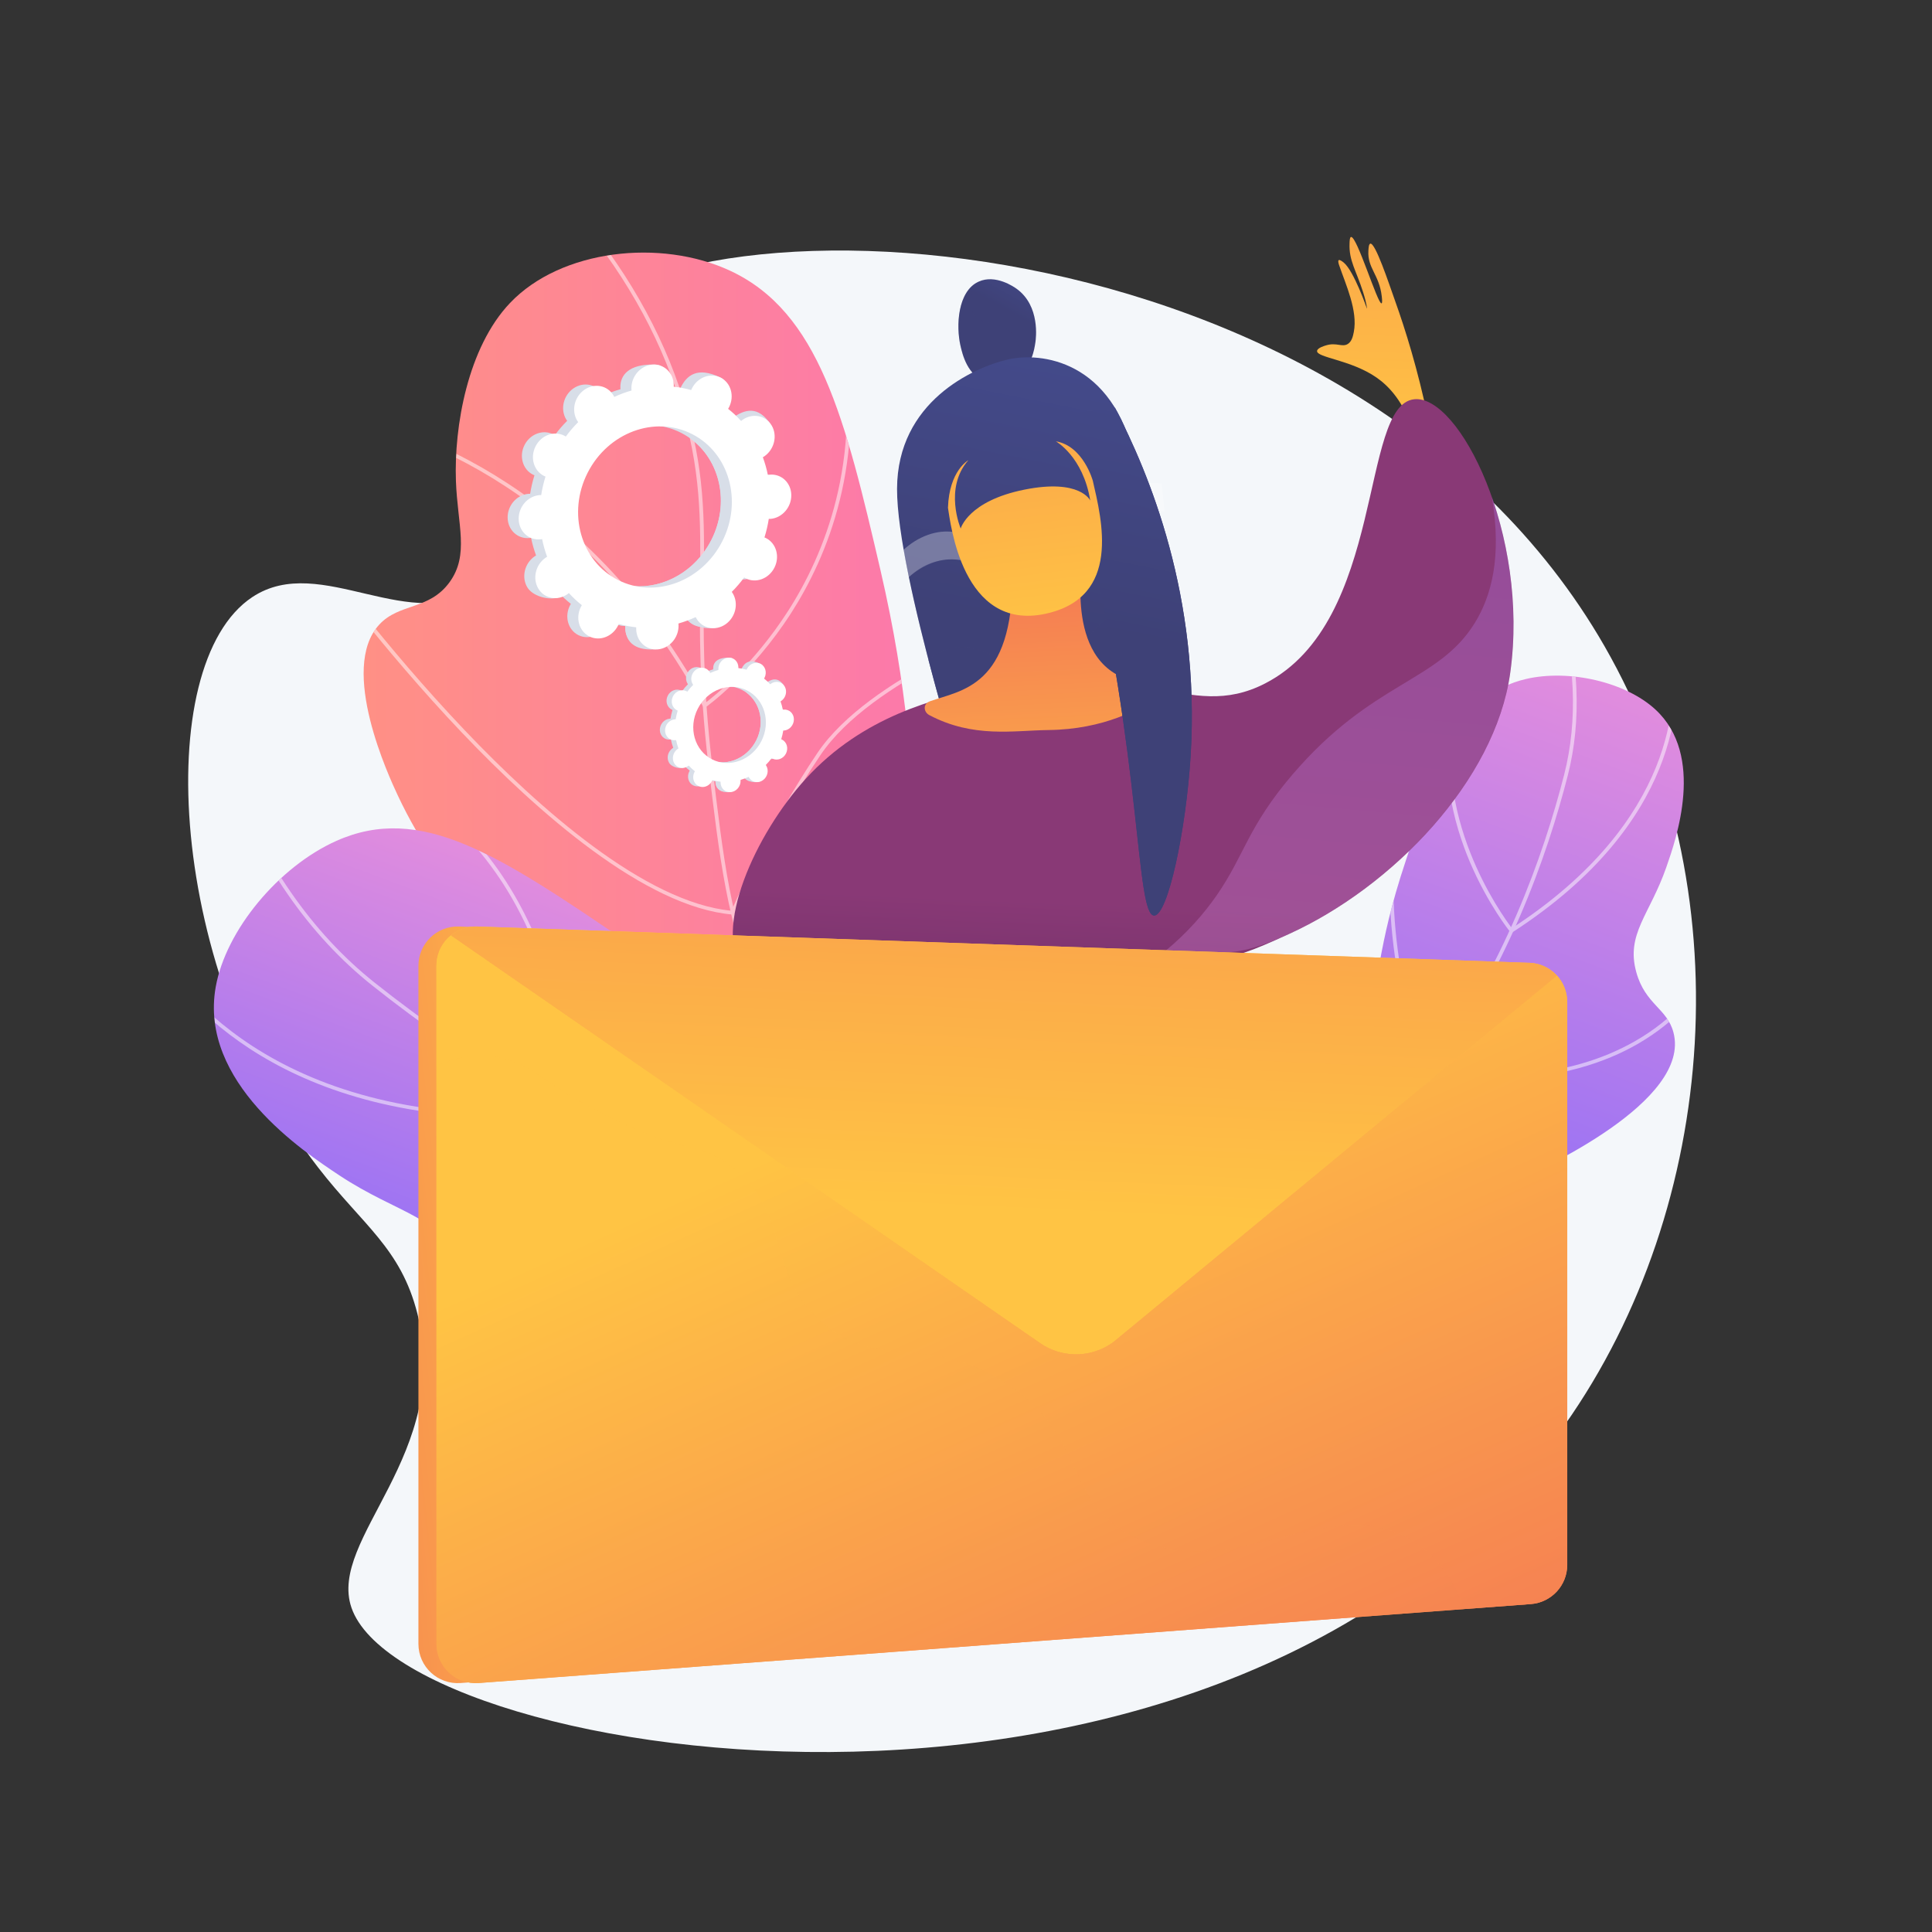 <?xml version="1.0" encoding="UTF-8"?>
<svg xmlns="http://www.w3.org/2000/svg" version="1.1" xmlns:xlink="http://www.w3.org/1999/xlink" viewBox="0 0 3710 3710">
  <rect x="0" y="0" width="3710" height="3710" fill="#333333" stroke="none"/>
  <defs>
    <style>
      .cls-1 {
        fill: url(#linear-gradient-15);
      }

      .cls-2 {
        fill: url(#linear-gradient-13);
      }

      .cls-3 {
        fill: url(#linear-gradient-2);
      }

      .cls-4 {
        fill: url(#linear-gradient-12);
      }

      .cls-5 {
        fill: url(#linear-gradient-21);
        opacity: .4;
      }

      .cls-5, .cls-6, .cls-7, .cls-8, .cls-9 {
        isolation: isolate;
      }

      .cls-10, .cls-8 {
        fill: #fff;
      }

      .cls-6 {
        fill: url(#linear-gradient-9);
        opacity: .8;
      }

      .cls-11 {
        fill: none;
      }

      .cls-12 {
        fill: url(#linear-gradient-4);
      }

      .cls-7 {
        fill: url(#linear-gradient-10);
      }

      .cls-7, .cls-8, .cls-9, .cls-13 {
        opacity: .3;
      }

      .cls-14 {
        fill: url(#linear-gradient-3);
      }

      .cls-15 {
        clip-path: url(#clippath-1);
      }

      .cls-16 {
        fill: url(#linear-gradient-5);
      }

      .cls-17 {
        fill: #26264f;
      }

      .cls-18 {
        fill: url(#linear-gradient-24);
      }

      .cls-19 {
        fill: url(#linear-gradient-8);
      }

      .cls-20 {
        clip-path: url(#clippath-3);
      }

      .cls-21 {
        fill: url(#linear-gradient-14);
      }

      .cls-22 {
        fill: url(#linear-gradient-20);
      }

      .cls-23 {
        fill: url(#linear-gradient-17);
      }

      .cls-9 {
        fill: url(#linear-gradient-22);
      }

      .cls-24 {
        fill: url(#linear-gradient-7);
      }

      .cls-25 {
        fill: #d8dee8;
      }

      .cls-26 {
        fill: url(#linear-gradient-11);
      }

      .cls-27 {
        fill: url(#linear-gradient-19);
      }

      .cls-28 {
        fill: url(#linear-gradient-6);
      }

      .cls-29 {
        clip-path: url(#clippath-2);
      }

      .cls-30 {
        opacity: .7;
      }

      .cls-31 {
        fill: url(#linear-gradient-16);
      }

      .cls-32 {
        fill: url(#linear-gradient);
      }

      .cls-33 {
        fill: url(#linear-gradient-23);
      }

      .cls-34 {
        clip-path: url(#clippath);
      }

      .cls-35 {
        opacity: .5;
      }

      .cls-36 {
        fill: url(#linear-gradient-18);
      }

      .cls-37 {
        fill: #f4f7fa;
      }
    </style>
    <linearGradient id="linear-gradient" x1="3130.9" y1="-482.1" x2="2770" y2="486.6" gradientTransform="translate(0 1790)" gradientUnits="userSpaceOnUse">
      <stop offset="0" stop-color="#e38ddd"/>
      <stop offset="1" stop-color="#9571f6"/>
    </linearGradient>
    <clipPath id="clippath">
      <path class="cls-11" d="M2383.7,2370.1c150.8,1,343-19.2,527-102.5,47-21.2,337.2-152.5,302.9-284.7-12.1-46.6-54.2-53.9-71.4-115.9-20.4-73.4,25.7-110.1,57.6-201.6,19.1-54.6,74.9-214.4-20.9-302.9-57.2-52.9-165.9-77.9-248.7-58.6-121.4,28.3-163.1,146.5-230.3,347.7-59.5,178.3-44.2,222.1-89.4,349.8-33.5,94.7-96.5,225.2-226.9,368.7h0Z"/>
    </clipPath>
    <linearGradient id="linear-gradient-2" x1="698.3" y1="-363.1" x2="2221.4" y2="-363.1" gradientTransform="translate(0 1790)" gradientUnits="userSpaceOnUse">
      <stop offset="0" stop-color="#ff9085"/>
      <stop offset="1" stop-color="#fb6fbb"/>
    </linearGradient>
    <clipPath id="clippath-1">
      <path class="cls-11" d="M2221.3,2368.8c-115.7-71.4-274-193.4-374.6-390.9-132-259.1-48.7-420.5-155.9-882.8-67.8-292.3-118-495.6-288.5-575.1-133.6-62.3-325.1-41.1-422.9,61.8-81.4,85.5-107.6,237.6-103.9,341.5,3,84.7,26.1,142-12.3,194.8-39.3,53.9-96.5,39.6-135,81.4-78.1,84.9,19.6,293.6,35.4,327.4,175.6,375.2,593.4,567.4,776.7,649,151.5,67.5,381.8,151.6,681.1,192.9h0Z"/>
    </clipPath>
    <linearGradient id="linear-gradient-3" x1="1417.2" y1="10.4" x2="1130.8" y2="779.1" gradientTransform="translate(0 1790)" gradientUnits="userSpaceOnUse">
      <stop offset="0" stop-color="#e38ddd"/>
      <stop offset="1" stop-color="#9571f6"/>
    </linearGradient>
    <clipPath id="clippath-2">
      <path class="cls-11" d="M2183.5,2353c-170.1,131-405.4,273.6-685.8,337.7-71.6,16.4-513.7,117.4-588.6-62-26.4-63.2,15-107.8-18.8-192.9-40.1-100.8-123.9-102.7-239-179-68.6-45.5-269.5-178.6-237.1-361.4,19.3-109.2,121.1-231.2,231.6-280.6,162.1-72.4,311.1,25.6,560.5,195.9,221.1,150.9,241.4,213.7,402.5,319.6,119.5,78.6,303.4,172.2,574.7,222.6h0Z"/>
    </clipPath>
    <linearGradient id="linear-gradient-4" x1="1404.4" y1="794.2" x2="2142.9" y2="794.2" gradientTransform="translate(0 1790)" gradientUnits="userSpaceOnUse">
      <stop offset="0" stop-color="#ff9085"/>
      <stop offset="1" stop-color="#fb6fbb"/>
    </linearGradient>
    <clipPath id="clippath-3">
      <path class="cls-11" d="M2142.9,2506.7c-12.9-17.6-90.7-120-213.8-124.2-103-3.6-181.8,63.6-200.1,79.1-73.5,62.6-65,112.6-124.4,132.9-70.5,24.1-121.1-33.2-166.7-.1-31.5,22.8-40.7,74.2-27.9,110,22.4,62.9,117.8,92.9,190.1,77.8,99.7-20.7,101.9-115.7,215.1-146.2,65.8-17.7,84.9,9,154.9-8.2,81.2-19.9,137.6-76.1,172.8-121.1Z"/>
    </clipPath>
    <linearGradient id="linear-gradient-5" x1="2630.4" y1="-916.6" x2="2685.5" y2="-2261.1" gradientTransform="translate(0 1790)" gradientUnits="userSpaceOnUse">
      <stop offset="0" stop-color="#ffc444"/>
      <stop offset="1" stop-color="#f36f56"/>
    </linearGradient>
    <linearGradient id="linear-gradient-6" x1="2305.1" y1="-2243.2" x2="2232.8" y2="-2152.6" gradientTransform="translate(87.1 3088.7) rotate(-9.5)" gradientUnits="userSpaceOnUse">
      <stop offset="0" stop-color="#444b8c"/>
      <stop offset="1" stop-color="#3e4177"/>
    </linearGradient>
    <linearGradient id="linear-gradient-7" x1="2300.5" y1="-2241.8" x2="2229.4" y2="-2152.6" gradientTransform="translate(87.1 3088.7) rotate(-9.5)" gradientUnits="userSpaceOnUse">
      <stop offset="0" stop-color="#444b8c"/>
      <stop offset="1" stop-color="#3e4177"/>
    </linearGradient>
    <linearGradient id="linear-gradient-8" x1="2357.4" y1="-2088" x2="2157.6" y2="-1558.1" gradientTransform="translate(87.1 3088.7) rotate(-9.5)" gradientUnits="userSpaceOnUse">
      <stop offset="0" stop-color="#444b8c"/>
      <stop offset="1" stop-color="#3e4177"/>
    </linearGradient>
    <linearGradient id="linear-gradient-9" x1="2426.7" y1="-2091.5" x2="2221" y2="-1545.9" gradientTransform="translate(87.1 3088.7) rotate(-9.5)" gradientUnits="userSpaceOnUse">
      <stop offset="0" stop-color="#444b8c"/>
      <stop offset="1" stop-color="#3e4177"/>
    </linearGradient>
    <linearGradient id="linear-gradient-10" x1="2363.2" y1="-2105.3" x2="2156.1" y2="-1556" gradientTransform="translate(87.1 3088.7) rotate(-9.5)" gradientUnits="userSpaceOnUse">
      <stop offset="0" stop-color="#444b8c"/>
      <stop offset="1" stop-color="#3e4177"/>
    </linearGradient>
    <linearGradient id="linear-gradient-11" x1="2108.7" y1="845" x2="2146.8" y2="-53.6" gradientTransform="translate(0 1790)" gradientUnits="userSpaceOnUse">
      <stop offset="0" stop-color="#311944"/>
      <stop offset="1" stop-color="#893976"/>
    </linearGradient>
    <linearGradient id="linear-gradient-12" x1="2023" y1="-5.7" x2="1987.1" y2="-779.5" gradientTransform="translate(0 1790)" gradientUnits="userSpaceOnUse">
      <stop offset="0" stop-color="#ffc444"/>
      <stop offset="1" stop-color="#f36f56"/>
    </linearGradient>
    <linearGradient id="linear-gradient-13" x1="2534.7" y1="-2026.9" x2="2337.4" y2="-1503.7" gradientTransform="translate(87.1 3088.7) rotate(-9.5)" gradientUnits="userSpaceOnUse">
      <stop offset="0" stop-color="#444b8c"/>
      <stop offset="1" stop-color="#3e4177"/>
    </linearGradient>
    <linearGradient id="linear-gradient-14" x1="2534.7" y1="-2026.9" x2="2337.4" y2="-1503.7" gradientTransform="translate(87.1 3088.7) rotate(-9.5)" gradientUnits="userSpaceOnUse">
      <stop offset="0" stop-color="#444b8c"/>
      <stop offset="1" stop-color="#3e4177"/>
    </linearGradient>
    <linearGradient id="linear-gradient-15" x1="2191.2" y1="-1527.5" x2="2239.4" y2="-2704.5" gradientTransform="translate(87.1 3088.7) rotate(-9.5)" gradientUnits="userSpaceOnUse">
      <stop offset="0" stop-color="#ffc444"/>
      <stop offset="1" stop-color="#f36f56"/>
    </linearGradient>
    <linearGradient id="linear-gradient-16" x1="2524.1" y1="281.5" x2="2676.5" y2="-1463.1" gradientTransform="translate(0 1790)" gradientUnits="userSpaceOnUse">
      <stop offset="0" stop-color="#e38ddd"/>
      <stop offset=".7" stop-color="#ac79ef"/>
      <stop offset="1" stop-color="#9571f6"/>
    </linearGradient>
    <linearGradient id="linear-gradient-17" x1="1249.7" y1="707.7" x2="353.9" y2="802.8" gradientTransform="translate(0 1790)" gradientUnits="userSpaceOnUse">
      <stop offset="0" stop-color="#ffc444"/>
      <stop offset="1" stop-color="#f36f56"/>
    </linearGradient>
    <linearGradient id="linear-gradient-18" x1="1728.1" y1="316.7" x2="2473.7" y2="1968.1" gradientTransform="translate(0 1790)" gradientUnits="userSpaceOnUse">
      <stop offset="0" stop-color="#ffc444"/>
      <stop offset="1" stop-color="#f36f56"/>
    </linearGradient>
    <linearGradient id="linear-gradient-19" x1="1905.3" y1="535.5" x2="1978.7" y2="-1068.1" gradientTransform="translate(0 1790)" gradientUnits="userSpaceOnUse">
      <stop offset="0" stop-color="#ffc444"/>
      <stop offset="1" stop-color="#f36f56"/>
    </linearGradient>
    <linearGradient id="linear-gradient-20" x1="1727.9" y1="316.7" x2="2473.5" y2="1968.1" gradientTransform="translate(0 1790)" gradientUnits="userSpaceOnUse">
      <stop offset="0" stop-color="#ffc444"/>
      <stop offset="1" stop-color="#f36f56"/>
    </linearGradient>
    <linearGradient id="linear-gradient-21" x1="1939.1" y1="221.4" x2="2684.7" y2="1872.7" gradientTransform="translate(0 1790)" gradientUnits="userSpaceOnUse">
      <stop offset="0" stop-color="#ffc444"/>
      <stop offset="1" stop-color="#f36f56"/>
    </linearGradient>
    <linearGradient id="linear-gradient-22" x1="4770.6" y1="-1006.9" x2="5172.1" y2="-1006.9" gradientTransform="translate(0 1790)" gradientUnits="userSpaceOnUse">
      <stop offset="0" stop-color="#aa80f9"/>
      <stop offset="1" stop-color="#6165d7"/>
    </linearGradient>
    <linearGradient id="linear-gradient-23" x1="7293.1" y1="572.2" x2="8120.2" y2="572.2" gradientTransform="translate(-2499.2 1696.7) rotate(1.1)" gradientUnits="userSpaceOnUse">
      <stop offset="0" stop-color="#444b8c"/>
      <stop offset="1" stop-color="#26264f"/>
    </linearGradient>
    <linearGradient id="linear-gradient-24" x1="-384.7" y1="637.9" x2="55.3" y2="2958.9" gradientTransform="translate(4838.9 1790) rotate(-180) scale(1 -1)" gradientUnits="userSpaceOnUse">
      <stop offset="0" stop-color="#e38ddd"/>
      <stop offset="1" stop-color="#9571f6"/>
    </linearGradient>
  </defs>
  <!-- Generator: Adobe Illustrator 28.6.0, SVG Export Plug-In . SVG Version: 1.2.0 Build 709)  -->
  <g>
    <g id="Layer_1">
      <g id="Illustration">
        <g>
          <path class="cls-37" d="M1057.4,654.4c-97.2,139.2,16.8,364.9-127.5,469.6-140.5,101.9-313-65.1-445.4,22.6-196.4,130.1-160.5,725.6,126.6,1095.6,86.3,111.3,158.5,154.6,190.4,280.4,68.6,270.2-172.5,430.9-126.6,564.6,103.3,300.9,1692.3,553.4,2329.9-350.9,297.8-422.4,342.3-1032.3,76.3-1495.5-480.7-837-1805.5-898.8-2023.7-586.4h0Z"/>
          <g>
            <path id="SVGID" class="cls-32" d="M2383.7,2370.1c150.8,1,343-19.2,527-102.5,47-21.2,337.2-152.5,302.9-284.7-12.1-46.6-54.2-53.9-71.4-115.9-20.4-73.4,25.7-110.1,57.6-201.6,19.1-54.6,74.9-214.4-20.9-302.9-57.2-52.9-165.9-77.9-248.7-58.6-121.4,28.3-163.1,146.5-230.3,347.7-59.5,178.3-44.2,222.1-89.4,349.8-33.5,94.7-96.5,225.2-226.9,368.7h0Z"/>
            <g class="cls-34">
              <g class="cls-35">
                <path class="cls-10" d="M2005,2452.4c-87.3,0-176.7-12.1-267.3-36.2l1.8-6.9c165,43.9,325.5,47.6,477.1,11.1,202-48.7,377.2-169.7,520.8-359.6,149.5-197.8,227.3-420.9,266.2-573.1,26.9-105.3,21.7-222-15.4-346.7l6.8-2c37.5,126,42.8,243.9,15.5,350.5-39.1,152.9-117.2,376.9-267.4,575.6-144.6,191.3-321.1,313.1-524.8,362.3-69.4,16.7-140.6,25.1-213.3,25.1h0Z"/>
                <path class="cls-10" d="M2901.7,1791.8l-2-2.5c-.4-.5-42.8-53.3-77-133.8-31.6-74.4-62.6-188.6-30.7-309.5l6.9,1.8c-56.5,214.3,85.8,410.2,104.4,434.6,319.1-207.8,316-445.2,307.3-513.1-.2-1.9-.4-3-.4-3.5h7.2c0,.4.1,1.3.3,2.6,8.8,69.2,12.1,311.3-313.3,521.8l-2.7,1.7h0Z"/>
                <path class="cls-10" d="M2864.7,2072.4c-37.5,0-78.3-2.8-122.6-9.3l-1.9-.3-.8-1.7c-.9-1.8-87.1-186.9-68.2-438.5l19.1-253.6,7.1.5-19.1,253.6c-17.8,236.8,58.1,414,66.7,433.2,107.8,15.6,263.2,18.2,394.6-56.9,79-45.1,112.3-97.8,112.7-98.3l6.1,3.8c-1.4,2.2-34.3,54.4-114.8,100.5-57.5,32.9-148.5,67-278.9,67h0Z"/>
              </g>
            </g>
          </g>
          <g>
            <g>
              <path id="SVGID-2" class="cls-3" d="M2221.3,2368.8c-115.7-71.4-274-193.4-374.6-390.9-132-259.1-48.7-420.5-155.9-882.8-67.8-292.3-118-495.6-288.5-575.1-133.6-62.3-325.1-41.1-422.9,61.8-81.4,85.5-107.6,237.6-103.9,341.5,3,84.7,26.1,142-12.3,194.8-39.3,53.9-96.5,39.6-135,81.4-78.1,84.9,19.6,293.6,35.4,327.4,175.6,375.2,593.4,567.4,776.7,649,151.5,67.5,381.8,151.6,681.1,192.9h0Z"/>
              <g class="cls-15">
                <g class="cls-35">
                  <path class="cls-10" d="M2347.3,2418.6c-182.4-29.9-343.8-77-479.6-140-201-93.2-340-219.1-413.1-374-57.2-121.2-73.7-261.7-94.7-439.7-17.4-147.5-16.4-253.6-15.5-347.1,1.1-121.3,2-217.1-38.6-347.1-41.3-132.1-113.1-257.2-213.4-371.8l5.4-4.7c101,115.4,173.3,241.3,214.9,374.3,41,131.1,40.1,227.4,38.9,349.3-.9,93.3-1.9,199.2,15.4,346.2,21.7,184.3,37.4,317.4,94,437.5,72.4,153.4,210.2,278,409.7,370.5,135.2,62.7,296,109.6,477.8,139.4l-1.2,7v.2Z"/>
                  <path class="cls-10" d="M1351.9,1360.2l-1.9-3.5c-131.7-246.6-305.6-382.3-428.2-452.7-132.8-76.2-235.7-94.4-236.7-94.5l1.2-7c1,.2,105.1,18.5,239.1,95.4,122.9,70.5,296.8,206.1,429,451.9,16.4-12.4,92.4-72.6,159.3-177.1,69.3-108.2,143-287.4,100.1-526.8l7-1.3c43.3,241.8-31.2,422.8-101.3,532.2-76,118.4-163.4,180.6-164.3,181.2l-3.3,2.3h0Z"/>
                  <path class="cls-10" d="M1409.3,1756.4l-2.6-.2c-168.4-14.3-375.4-197.7-519.4-349-155.7-163.6-273.3-326-274.5-327.6l5.8-4.2c1.2,1.6,118.6,163.7,273.9,327,142.4,149.6,346.5,330.8,512.2,346.5,8.8-20.4,73.5-167.6,165.4-303.6,99-146.5,378.4-247,381.2-248l2.4,6.7c-2.8,1-280,100.7-377.7,245.3-98.1,145.3-165.1,303.2-165.7,304.8l-1,2.4h0Z"/>
                  <path class="cls-10" d="M1718.8,2255.8c-62.6,0-155-3.4-263-18-185.3-25.1-455.7-89.4-691.3-253.1l-454.9-316,4.1-5.8,454.9,316c234.3,162.8,503.5,226.8,688,251.8,175.2,23.8,309.3,17.8,340.9,15.9-55.2-64.6-85.3-137.7-89.4-217.3-3.4-65.3,10.6-135.2,41.5-207.5,52.6-122.9,137.4-211.8,138.2-212.7l5.1,4.9c-.8.9-84.8,89-136.9,210.7-30.5,71.3-44.3,140-40.9,204.2,4.2,80.1,35.3,153.6,92.4,218.2l4.7,5.3-7.1.6c-.7,0-32.5,2.6-86.4,2.6v.2Z"/>
                </g>
              </g>
            </g>
            <g>
              <path id="SVGID-3" class="cls-14" d="M2183.5,2353c-170.1,131-405.4,273.6-685.8,337.7-71.6,16.4-513.7,117.4-588.6-62-26.4-63.2,15-107.8-18.8-192.9-40.1-100.8-123.9-102.7-239-179-68.6-45.5-269.5-178.6-237.1-361.4,19.3-109.2,121.1-231.2,231.6-280.6,162.1-72.4,311.1,25.6,560.5,195.9,221.1,150.9,241.4,213.7,402.5,319.6,119.5,78.6,303.4,172.2,574.7,222.6h0Z"/>
              <g class="cls-29">
                <g class="cls-35">
                  <path class="cls-10" d="M1928.4,2375.3c-133.3,0-271.7-20.1-414.6-60.2-341.3-95.9-622.5-282.5-798.4-422.2-122.5-97.3-218-235.3-283.8-410.2l6.7-2.5c65.4,173.7,160.1,310.6,281.5,407.1,175.3,139.2,455.7,325.3,795.9,420.9,326.7,91.8,629.9,78.1,901.2-40.7,203.7-89.2,382.7-231.8,532.1-423.9l5.6,4.4c-150.1,193-330.1,336.4-534.8,426-154.1,67.5-318.4,101.3-491.3,101.3h0Z"/>
                  <path class="cls-10" d="M984.7,2146.4c-467.9,0-648.1-245.4-694.2-325.3-1-1.7-1.6-2.8-1.9-3.3l5.6-4.3c.4.6,1,1.5,2.5,4.1,48.9,84.7,250.5,357.7,793.2,317.8.2-17.6-.6-105.3-27.8-212.7-27.9-110.2-90.3-264.4-228.7-372.5l4.4-5.6c140,109.5,203,265.2,231.2,376.6,30.5,120.6,27.9,216.7,27.9,217.6v3.2c0,0-3.3.2-3.3.2-37.9,2.9-74.2,4.2-108.9,4.2h0Z"/>
                  <path class="cls-10" d="M931.4,2597.4c-86.3,0-139.1-19.8-139.8-20l2.5-6.6c.8.3,84.1,31.4,212.9,14.6,118.7-15.5,301.3-76.1,498.1-276.3-5.7-24.9-71.4-294.2-297.9-550.1l-240-271.1,5.3-4.7,240,271.1c237.8,268.7,299.4,552.4,300,555.2l.4,1.9-1.3,1.4c-198.9,203-383.9,264.2-504.1,279.9-27.5,3.6-53,5-76.1,5v-.3Z"/>
                </g>
              </g>
            </g>
            <g>
              <path id="SVGID-4" class="cls-12" d="M2142.9,2506.7c-12.9-17.6-90.7-120-213.8-124.2-103-3.6-181.8,63.6-200.1,79.1-73.5,62.6-65,112.6-124.4,132.9-70.5,24.1-121.1-33.2-166.7-.1-31.5,22.8-40.7,74.2-27.9,110,22.4,62.9,117.8,92.9,190.1,77.8,99.7-20.7,101.9-115.7,215.1-146.2,65.8-17.7,84.9,9,154.9-8.2,81.2-19.9,137.6-76.1,172.8-121.1Z"/>
              <g class="cls-20">
                <g class="cls-35">
                  <path class="cls-10" d="M1576.8,2689.1c-61.1,0-135.6-30.5-222.3-91.2l2-2.9c116.1,81.3,209.8,108.1,278.4,79.5,43.2-18,64.6-51.9,87.3-87.9,25.5-40.4,51.9-82.3,111.8-102.2,46-15.3,99.4-8,205.6,6.6,53.1,7.3,106.1,17.9,157.7,31.5l-.9,3.4c-51.4-13.6-104.3-24.1-157.2-31.4-105.7-14.6-158.7-21.9-204-6.8-58.7,19.6-84.7,60.8-109.9,100.7-23,36.4-44.7,70.8-89,89.3-18.2,7.6-38,11.3-59.5,11.3h0Z"/>
                  <path class="cls-10" d="M1455.2,2792.2l-.8-3.5c126.2-29.3,160.4-100.3,163.5-107.1-11.3-39-44.4-71.9-70.2-92.8-28.2-22.8-54.1-36.4-54.4-36.5l1.6-3.2c1,.5,104.7,55.3,126.5,132l.2.6-.2.6c-.3.8-32.4,78.8-166.2,109.9Z"/>
                  <path class="cls-10" d="M1742.3,2751.4c-12.7-38.1-1.2-94.6,34.1-167.8,23.6-49,50.6-89.4,55.9-97.2-57-46.4-196.3,63.8-197.7,65l-2.2-2.8c.4-.3,36.4-29,79.2-51.1,57.9-30,99.7-34.2,124.4-12.7l1.2,1-.9,1.3c-1.2,1.7-120,174.2-90.4,263.1l-3.4,1.1h-.2Z"/>
                  <path class="cls-10" d="M1865.8,2698.2c-33.6-128.8,139.1-199.9,159.7-207.8-59.2-102.1-207.2-121.5-208.7-121.7l.4-3.5c1.5.2,153,20,212.3,125.2l1,1.8-2,.7c-1.9.7-194.1,71.3-159.5,204.3l-3.4.9h.2Z"/>
                </g>
              </g>
            </g>
          </g>
          <g>
            <path class="cls-25" d="M1410.8,1108.2c19.7,10,44.4.8,55.2-20.5,10.8-21.3,3.6-46.7-16-56.7-1-.5-2.1-1-3.1-1.4,3.7-11.8,6.4-23.7,8.3-35.6,1.1,0,2.3,0,3.4,0,22.4-2,40.3-22.6,39.8-46.1-.5-23.4-19.1-40.8-41.5-38.8-1.2,0-2.3.3-3.5.5-2.3-11.6-5.6-23-9.6-34,1-.6,2.1-1.2,3.1-1.9,19.2-13.5,25.3-40,13.7-59.3-11.6-19.3-36.6-24-55.8-10.6-1,.7-1.9,1.4-2.8,2.2-7.6-8.4-15.9-16.2-24.9-23.3.6-1,1.3-2.1,1.8-3.2,10.8-21.3,25-44.6,5.1-54.3-45.9-22.4-65.6-3.2-76.4,18.1-.6,1.1-1,2.2-1.5,3.3-11-3.1-22.2-5.2-33.5-6.4,0-1.2,0-2.4,0-3.6-.5-23.4,6.5-36.1-16-36.6-49.1-1-65.7,20.4-65.3,43.8,0,1.2,0,2.4.2,3.6-11.3,3.2-22.3,7.3-33.1,12.3-.5-1-1-2.1-1.7-3.1-11.6-19.3-36.6-24-55.8-10.6-19.2,13.5-25.3,40-13.7,59.3.6,1,1.2,1.9,1.9,2.8-8.5,8.5-16.5,17.7-23.8,27.7-1-.6-1.9-1.2-2.9-1.7-19.7-10-44.4-.8-55.2,20.5s-3.6,46.7,16,56.7c1,.5,2.1,1,3.1,1.4-3.7,11.8-6.4,23.7-8.3,35.6-1.1,0-2.3,0-3.4,0-22.5,2-40.3,22.6-39.8,46.1.5,23.4,19.1,40.8,41.5,38.8,1.2,0,2.3-.3,3.5-.5,2.3,11.6,5.6,23,9.6,34-1,.6-2.1,1.2-3.1,1.9-19.2,13.5-25.3,40-13.7,59.3,11.6,19.3,50.1,28.3,69.4,14.8,1-.7-11.6-5.7-10.7-6.4,7.6,8.4,15.9,16.2,24.9,23.3-.6,1-1.3,2.1-1.8,3.2-10.8,21.3-3.6,46.7,16,56.7,19.7,10,44.4.8,55.2-20.5.6-1.1,1-2.2,1.5-3.3,11,3.1,22.2,5.2,33.5,6.4,0,1.2,0,2.4,0,3.6.5,23.4,19.1,40.8,41.5,38.8,22.5-2,40.3-22.6,39.8-46.1,0-1.2,0-2.4-.2-3.6,11.3-3.2,22.3-7.3,33.1-12.3.5,1,1,2.1,1.7,3.1,11.6,19.3,36.6,24,55.8,10.6,19.2-13.5,25.3-40,13.7-59.3-.6-1-1.2-1.9-1.9-2.8,8.5-8.5,16.5-17.7,23.8-27.7,1,.6,1.9,1.2,2.9,1.7h0ZM1165.5,1111.3c-71.4-36.3-97.5-128.4-58.2-205.8,39.3-77.4,129-110.7,200.5-74.4,71.4,36.3,97.5,128.4,58.2,205.8s-129,110.7-200.5,74.4Z"/>
            <path class="cls-25" d="M1458.5,994c22.4-2,40.3-22.6,39.8-46.1-.5-23.4-19.1-40.8-41.5-38.8-1.2,0-2.3.3-3.5.5-2.3-11.6-5.6-23-9.6-34,1-.6,2.1-1.2,3.1-1.9,19.2-13.5,43-46,29.4-64-25.7-34.2-52.3-19.4-71.5-5.9-1,.7-1.9,1.4-2.8,2.2-7.6-8.4-15.9-16.2-24.9-23.3.6-1,1.3-2.1,1.8-3.2,5.9-11.6,6.4-24.4,2.5-35.2-18.6,32.7-36.9,65.4-54.8,98.4,57,41.8,75.1,124.1,39.5,194.2-30.2,59.5-90.2,92.9-148.8,88.7-2.6,6.8-5.2,13.6-8,20.3-7.6,18.2-16.2,36.1-24.9,53.9,5.4,1,10.9,1.8,16.4,2.4,0,1.2,0,2.4,0,3.6.5,23.4,14.7,43.4,55.4,41.2,22.5-1.2,26.4-25,25.9-48.5,0-1.2,0-2.4-.2-3.6,11.3-3.2,22.3-7.3,33.1-12.3.5,1,1,2.1,1.7,3.1,11.6,19.3,52,27.5,71.2,14.1,19.2-13.5,10-43.5-1.6-62.8-.6-1-1.2-1.9-1.9-2.8,8.5-8.5,16.5-17.7,23.8-27.7,1,.6,1.9,1.2,2.9,1.7,19.7,10,44.4.8,55.2-20.5,10.8-21.3,3.6-46.7-16-56.7-1-.5-2.1-1-3.1-1.4,3.7-11.8,6.4-23.7,8.3-35.6,1.1,0,2.3,0,3.4,0h-.2Z"/>
            <path class="cls-10" d="M1431.9,1110.6c19.7,10,44.4.8,55.2-20.5s3.6-46.7-16-56.7c-1-.5-2.1-1-3.1-1.4,3.7-11.8,6.4-23.7,8.3-35.6,1.1,0,2.3,0,3.4,0,22.5-2,40.3-22.6,39.8-46.1-.5-23.4-19.1-40.8-41.5-38.8-1.2,0-2.3.3-3.5.5-2.3-11.6-5.6-23-9.6-34,1-.6,2.1-1.2,3.1-1.9,19.2-13.5,25.3-40,13.7-59.3-11.6-19.3-36.6-24-55.8-10.6-1,.7-1.9,1.4-2.8,2.2-7.6-8.4-15.9-16.2-24.9-23.3.6-1,1.3-2.1,1.8-3.2,10.8-21.3,3.6-46.7-16-56.7-19.7-10-44.4-.8-55.2,20.5-.6,1.1-1,2.2-1.5,3.3-11-3.1-22.2-5.2-33.5-6.4,0-1.2,0-2.4,0-3.6-.5-23.4-19.1-40.8-41.5-38.8s-40.3,22.6-39.8,46.1c0,1.2,0,2.4.2,3.6-11.3,3.2-22.3,7.3-33.1,12.3-.5-1-1-2.1-1.7-3.1-11.6-19.3-36.6-24-55.8-10.6-19.2,13.5-25.3,40-13.7,59.3.6,1,1.2,1.9,1.9,2.8-8.5,8.5-16.5,17.7-23.8,27.7-1-.6-1.9-1.2-2.9-1.7-19.7-10-44.4-.8-55.2,20.5s-3.6,46.7,16,56.7c1,.5,2.1,1,3.1,1.4-3.7,11.8-6.4,23.7-8.3,35.6-1.1,0-2.3,0-3.4,0-22.5,2-40.3,22.6-39.8,46.1s19.1,40.8,41.5,38.8c1.2,0,2.3-.3,3.5-.5,2.3,11.6,5.6,23,9.6,34-1,.6-2.1,1.2-3.1,1.9-19.2,13.5-25.3,40-13.7,59.3,11.6,19.3,36.6,24,55.8,10.6,1-.7,1.9-1.4,2.8-2.2,7.6,8.4,15.9,16.2,24.9,23.3-.6,1-1.3,2.1-1.8,3.2-10.8,21.3-3.6,46.7,16,56.7s44.4.8,55.2-20.5c.6-1.1,1-2.2,1.5-3.3,11,3.1,22.2,5.2,33.5,6.4,0,1.2,0,2.4,0,3.6.5,23.4,19.1,40.8,41.5,38.8,22.5-2,40.3-22.6,39.8-46.1,0-1.2,0-2.4-.2-3.6,11.3-3.2,22.3-7.3,33.1-12.3.5,1,1,2.1,1.7,3.1,11.6,19.3,36.6,24,55.8,10.6,19.2-13.5,25.3-40,13.7-59.3-.6-1-1.2-1.9-1.9-2.8,8.5-8.5,16.5-17.7,23.8-27.7,1,.6,1.9,1.2,2.9,1.7ZM1186.6,1113.7c-71.4-36.3-97.5-128.4-58.2-205.8s129-110.7,200.5-74.4c71.4,36.3,97.5,128.4,58.2,205.8s-129,110.7-200.5,74.4Z"/>
          </g>
          <g>
            <path class="cls-16" d="M2715.6,833.5c-19.3-62.5-49.4-92.7-72.4-108.6-49.2-34.2-115.9-38.1-114-51.2.8-5.7,14-9.6,17.9-10.7,19.3-5.7,30.1,4.1,40.8-2.3,8-4.8,10.2-15.1,11.8-23.2,8-40.9-15.5-91.1-28.1-128-.9-2.6-2.8-8.5-.9-9.9,2.1-1.5,7.6,3,9.5,4.5,19.9,16.2,44.8,88.8,44.8,88.8,0,0,0-8.3-7.5-32-13.1-41.2-27.3-60.3-26-93,.2-6.4.5-12.1,2.7-12.8,11.2-3.3,51.4,129.9,58.8,127.4,1.9-.6.8-9.5.3-13.9-4.8-41.3-27.6-53.7-25.6-87,.3-5.3.7-12.9,3.6-13.7,9.6-2.7,35.3,75.1,48,110.8,19,53.2,43.1,129.5,63.3,226.4-9,9.5-18,19.1-27.1,28.6v-.2Z"/>
            <path class="cls-28" d="M1893.4,732.7c-35.6-11.1-45.1-52.3-48.9-68.6-8.9-38.5-5.5-104.9,34.8-123.3,32.4-14.8,68.5,10.5,73,13.8,45.6,32.9,37,96,36,102.6-2.2,14.8-6.9,45.3-33.7,64.2-1.9,1.3-30.6,21-61.3,11.3h0Z"/>
            <g class="cls-13">
              <path class="cls-24" d="M1940.5,638c-23.6-23.4-56.9-13.1-71-34.4-7-10.6-8.8-28.5,5.3-60.4-36.1,21.1-39,84-30.4,121,3.8,16.3,13.3,57.5,48.9,68.6,30.8,9.6,59.4-10,61.3-11.3,1.2-.8,2.3-1.7,3.4-2.6,3.9-30.6,1.7-61.7-17.6-80.8h0Z"/>
            </g>
            <path class="cls-19" d="M1865.3,1551.5s-143.2-445.3-142.7-612.8c.5-167.5,146.6-232.6,211.5-248.1,64.8-15.5,202.4,1.5,244.8,190.1,42.3,188.5,11.8,611.3,11.8,611.3l-325.3,59.5h-.1Z"/>
            <path class="cls-8" d="M1984.1,1103.2c103.2-12.6,126-110,220.8-121.3,9.2-1.1,19.5-1.4,30.9-.3-1.4-18.5-3.2-36.2-5.4-53-12.9-1.6-24.5-1.3-34.7,0-94.8,11.2-117.7,108.6-220.9,121.2-84.1,10.3-121.7-48-192.9-22.7-18.3,6.5-33.8,16.8-46.9,28.7,3,16.9,6.4,34.5,10.2,52.6,12.8-11.5,28-21.4,45.8-27.8,71.2-25.4,108.7,32.9,192.9,22.6h.2Z"/>
            <path class="cls-6" d="M1992.9,1273.9c-77.2,8.8-112.4-49.9-177.5-25.8-12.2,4.5-23.1,11.1-32.6,18.8,39,149.4,82.4,284.6,82.4,284.6l325.3-59.5s12-165.7,10.5-335.8c-2.4,0-4.7.3-7,.6-87,9.6-106.6,106.3-201.2,117.2h0Z"/>
            <path class="cls-7" d="M2165.9,990.3c-87,9.6-106.7,106.3-201.3,117-77.2,8.8-112.5-50-177.5-25.9-16.3,6-30.1,15.7-41.7,26.9,10.5,51.1,23.7,105.7,37.5,158.5,9.6-7.7,20.4-14.3,32.6-18.8,65.1-24.1,100.3,34.7,177.5,25.8,94.6-10.8,114.3-107.5,201.2-117.2,2.2-.2-19.9-167.3-28.3-166.4h0Z"/>
            <path class="cls-26" d="M1428.5,1867.1c-62.8-81.8,23.6-266.9,118.4-371.2,110.3-121.4,251.5-154.8,341.1-174.7,296.6-66,391.7,68.2,541.4-8.8,232.2-119.4,181.2-534.2,286.2-545.7,86.2-9.4,221.9,259.4,184.4,525.9-29.1,206.8-225.8,410.3-424.4,500.8-144.1,65.7-122.2,48.3-450.2,67.2-380.3,22-535,87.1-596.9,6.5h0Z"/>
            <path class="cls-4" d="M1785.1,1346.9c60.9-21.9,160.4-26.9,159.3-244.4,0,0,126.1-8,130.8-6.4,4.5,1.5-33.4,217.2,142.8,215.8,12,0,15.1,16.7,5.5,24.4-31.9,25.2-103.7,64.3-210.1,65.6-67.3.8-144.2,15.9-228.7-28.6-11.6-6.1-12.4-21.7.4-26.3h0Z"/>
            <path class="cls-2" d="M2216.4,1758.1c-35.7.4-23.3-301-130-743.6-22.1-91.8-43.8-166.6-59.2-216.9,37.9-4.9,75.9-9.7,113.8-14.6,65.9,126.6,164,362.3,145.4,667.7-8.8,143.6-43.7,307-69.9,307.4h-.1Z"/>
            <path class="cls-21" d="M2216.4,1758.1c-35.7.4-23.3-301-130-743.6-22.1-91.8-43.8-166.6-59.2-216.9,37.9-4.9,75.9-9.7,113.8-14.6,65.9,126.6,164,362.3,145.4,667.7-8.8,143.6-43.7,307-69.9,307.4h-.1Z"/>
            <path class="cls-1" d="M1820.3,974.7c4.8,28.3,27.1,238.7,187.5,203.9,146.4-31.7,107.9-180.4,90.7-255.5,0,0-18.3-66.9-70.9-75.6,0,0,52.3,29.2,66,113.7,0,0-19-42.6-126.7-20.9-107.8,21.7-122.1,74.6-122.1,74.6,0,0-32.8-77.2,14.7-131.2,0,0-36.8,20.3-39.1,91h-.1Z"/>
            <g class="cls-13">
              <path class="cls-31" d="M2864.7,954.1c20.1,116.6-1.5,191.8-32.9,242.5-70.7,114.1-195.8,110.6-349.8,290.7-86.2,100.8-91.8,154.3-145.4,231.7-24.6,35.5-56.7,72.3-99.7,107.9,115.7,3.2,138.1,12.3,238.6-33.6,198.6-90.6,395.3-294,424.4-500.8,17-121.1-1.7-242.7-35.3-338.4h0Z"/>
            </g>
          </g>
          <g>
            <path class="cls-23" d="M2901.9,1848.9l-2020.4-69.7c-42.7-1.5-78,32.7-78,75.4v1302.1c0,43.9,37.3,78.5,81.1,75.2l2020.4-151.6c39.4-3,69.8-35.8,69.8-75.2v-1080.9c0-40.7-32.2-74-72.8-75.4h-.1Z"/>
            <path class="cls-36" d="M2936.7,1848.9l-2020.4-69.7c-42.7-1.5-78,32.7-78,75.4v1302.1c0,43.9,37.3,78.5,81.1,75.2l2020.4-151.6c39.4-3,69.8-35.8,69.8-75.2v-1080.9c0-40.7-32.2-74-72.8-75.4h0Z"/>
            <g>
              <path class="cls-27" d="M2143.4,2573l846.6-699.2c-13.2-14.7-32.1-24.2-53.4-24.9l-2020.4-69.7c-19.2-.7-37,5.9-50.7,17.3l1131.8,782.8c44.6,30.8,104.3,28.3,146.1-6.2h0Z"/>
              <path class="cls-22" d="M2143.4,2573c-41.8,34.5-101.5,37.1-146.1,6.2l-1131.8-782.8c-16.7,13.8-27.4,34.7-27.4,58.1v1302.1c0,43.9,37.3,78.5,81.1,75.2l2020.4-151.6c39.4-3,69.8-35.8,69.8-75.2v-1080.9c0-19.4-7.4-37.1-19.5-50.5l-846.6,699.2v.2Z"/>
            </g>
            <path class="cls-5" d="M2990,1873.8l-846.6,699.2c-41.8,34.5-101.5,37.1-146.1,6.2l-1131.8-782.8c-16.7,13.8-27.4,34.7-27.4,58.1v192c40.9-17.2,75.5-20.5,103.6-18.1,77.8,6.5,96.3,55,245.2,125.1,139.2,65.5,153.8,37.6,215.2,85.1,118.2,91.5,66.5,197,170.1,295.2,107.9,102.3,201,22.9,355.3,120.1,163,102.7,110.8,224,245.2,295.2,188.2,99.8,380.4-90.5,540.4,10,48.4,30.4,79.3,78.3,99.2,130.7l127.2-9.5c39.4-3,69.8-35.8,69.8-75.2v-1080.9c0-19.4-7.4-37.1-19.5-50.5h.2Z"/>
          </g>
          <g>
            <path class="cls-25" d="M1473.2,1455.6c9.3,4.7,21,.4,26.1-9.7s1.7-22.1-7.6-26.8c-.5-.2-1-.4-1.5-.6,1.7-5.6,3-11.2,3.9-16.8h1.6c10.6-.9,19-10.7,18.8-21.8-.2-11.1-9-19.3-19.6-18.3-.6,0-1.1,0-1.6.2-1.1-5.5-2.6-10.9-4.5-16,.5-.3,1-.6,1.4-.9,9.1-6.4,12-18.9,6.5-28s-17.3-11.4-26.4-5c-.5.3-.9.7-1.3,1-3.6-4-7.5-7.6-11.8-11,.3-.5.6-1,.9-1.5,5.1-10.1,11.8-21.1,2.4-25.6-21.7-10.6-31-1.5-36.1,8.5-.3.5-.5,1.1-.7,1.6-5.2-1.5-10.5-2.5-15.8-3v-1.7c-.2-11.1,3.1-17.1-7.6-17.3-23.2-.5-31,9.6-30.8,20.7,0,.6,0,1.1,0,1.7-5.3,1.5-10.5,3.5-15.6,5.8-.2-.5-.5-1-.8-1.5-5.5-9.1-17.3-11.4-26.4-5s-12,18.9-6.5,28c.3.5.6.9.9,1.3-4,4-7.8,8.4-11.3,13.1-.4-.3-.9-.6-1.4-.8-9.3-4.7-21-.4-26.1,9.7s-1.7,22,7.6,26.8c.5.2,1,.4,1.5.6-1.7,5.6-3,11.2-3.9,16.8h-1.6c-10.6.9-19,10.7-18.8,21.8.2,11.1,9,19.3,19.6,18.3.6,0,1.1,0,1.6-.2,1.1,5.5,2.6,10.9,4.5,16-.5.3-1,.6-1.4.9-9.1,6.4-12,18.9-6.5,28s23.7,13.4,32.8,7c.5-.3-5.5-2.7-5-3,3.6,4,7.5,7.6,11.8,11-.3.5-.6,1-.9,1.5-5.1,10.1-1.7,22.1,7.6,26.8,9.3,4.7,21,.4,26.1-9.7.3-.5.5-1.1.7-1.6,5.2,1.5,10.5,2.5,15.8,3v1.7c.2,11.1,9,19.3,19.6,18.3s19-10.7,18.8-21.8c0-.6,0-1.1,0-1.7,5.3-1.5,10.5-3.5,15.6-5.8.2.5.5,1,.8,1.5,5.5,9.1,17.3,11.4,26.4,5s12-18.9,6.5-28c-.3-.5-.6-.9-.9-1.3,4-4,7.8-8.4,11.3-13.1.4.3.9.6,1.4.8h0ZM1357.4,1457c-33.7-17.1-46.1-60.6-27.5-97.2s61-52.3,94.7-35.1c33.7,17.1,46.1,60.6,27.5,97.2-18.6,36.5-61,52.3-94.7,35.1Z"/>
            <path class="cls-25" d="M1495.8,1401.6c10.6-.9,19-10.7,18.8-21.8-.2-11.1-9-19.3-19.6-18.3-.6,0-1.1,0-1.6.2-1.1-5.5-2.6-10.9-4.5-16,.5-.3,1-.6,1.4-.9,9.1-6.4,20.3-21.7,13.9-30.2-12.1-16.1-24.7-9.2-33.8-2.8-.5.3-.9.7-1.3,1-3.6-4-7.5-7.6-11.8-11,.3-.5.6-1,.9-1.5,2.8-5.5,3-11.5,1.2-16.7-8.8,15.4-17.4,30.9-25.9,46.5,26.9,19.7,35.5,58.6,18.7,91.8-14.3,28.1-42.6,43.9-70.3,41.9-1.2,3.2-2.4,6.4-3.8,9.6-3.6,8.6-7.7,17-11.7,25.5,2.6.5,5.1.9,7.7,1.1v1.7c.2,11.1,6.9,20.5,26.2,19.5,10.6-.6,12.5-11.8,12.2-22.9,0-.6,0-1.1,0-1.7,5.3-1.5,10.5-3.5,15.6-5.8.2.5.5,1,.8,1.5,5.5,9.1,24.6,13,33.6,6.6,9.1-6.4,4.7-20.5-.8-29.7-.3-.5-.6-.9-.9-1.3,4-4,7.8-8.4,11.3-13.1.4.3.9.6,1.4.8,9.3,4.7,21,.4,26.1-9.7s1.7-22-7.6-26.8c-.5-.2-1-.4-1.5-.6,1.7-5.6,3-11.2,3.9-16.8h1.6,0Z"/>
            <path class="cls-10" d="M1483.2,1456.7c9.3,4.7,21,.4,26.1-9.7s1.7-22-7.6-26.8c-.5-.2-1-.4-1.5-.6,1.7-5.6,3-11.2,3.9-16.8h1.6c10.6-.9,19-10.7,18.8-21.8s-9-19.3-19.6-18.3c-.6,0-1.1,0-1.6.2-1.1-5.5-2.6-10.9-4.5-16,.5-.3,1-.6,1.4-.9,9.1-6.4,12-18.9,6.5-28s-17.3-11.4-26.4-5c-.5.3-.9.7-1.3,1-3.6-4-7.5-7.6-11.8-11,.3-.5.6-1,.9-1.5,5.1-10.1,1.7-22.1-7.6-26.8s-21-.4-26.1,9.7c-.3.5-.5,1.1-.7,1.6-5.2-1.5-10.5-2.5-15.8-3v-1.7c-.2-11.1-9-19.3-19.6-18.3s-19,10.7-18.8,21.8c0,.6,0,1.1,0,1.7-5.3,1.5-10.5,3.5-15.6,5.8-.2-.5-.5-1-.8-1.5-5.5-9.1-17.3-11.4-26.4-5s-12,18.9-6.5,28c.3.5.6.9.9,1.3-4,4-7.8,8.4-11.3,13.1-.4-.3-.9-.6-1.4-.8-9.3-4.7-21-.4-26.1,9.7s-1.7,22.1,7.6,26.8c.5.2,1,.4,1.5.6-1.7,5.6-3,11.2-3.9,16.8h-1.6c-10.6.9-19,10.7-18.8,21.8.2,11.1,9,19.3,19.6,18.3.6,0,1.1,0,1.6-.2,1.1,5.5,2.6,10.9,4.5,16-.5.3-1,.6-1.4.9-9.1,6.4-12,18.9-6.5,28s17.3,11.4,26.4,5c.5-.3.9-.7,1.3-1,3.6,4,7.5,7.6,11.8,11-.3.5-.6,1-.9,1.5-5.1,10.1-1.7,22.1,7.6,26.8s21,.4,26.1-9.7c.3-.5.5-1.1.7-1.6,5.2,1.5,10.5,2.5,15.8,3v1.7c.2,11.1,9,19.3,19.6,18.3s19-10.7,18.8-21.8c0-.6,0-1.1,0-1.7,5.3-1.5,10.5-3.5,15.6-5.8.2.5.5,1,.8,1.5,5.5,9.1,17.3,11.4,26.4,5s12-18.9,6.5-28c-.3-.5-.6-.9-.9-1.3,4-4,7.8-8.4,11.3-13.1.5.3.9.6,1.4.8ZM1367.4,1458.2c-33.7-17.1-46.1-60.6-27.5-97.2,18.6-36.5,61-52.3,94.7-35.1,33.7,17.1,46.1,60.6,27.5,97.2-18.6,36.5-61,52.3-94.7,35.1Z"/>
          </g>
          <polygon class="cls-9" points="4770.6 131.2 4770.6 1307.9 4910.2 1434.9 5172.1 1225.2 4770.6 131.2"/>
          <g>
            <g>
              <g>
                <path class="cls-33" d="M5477.9,1792.3l120.6,1212.9c1.8,18.1-10.6,33.9-27.7,35.1l-587.6,49.2c-35.8,1.3-55.1-18-57.1-37.1l-130.7-1283.8c-2-19.3,15.9-36.4,52.1-35.6l595.6,25.1c17.3.7,32.9,16.1,34.7,34.3h.1Z"/>
                <path class="cls-17" d="M5504.6,1790.8l121.1,1219.1c1.8,18.2-10.7,34-27.8,35.3l-609.2,44.7c-19,1.4-36.2-13.2-38.2-32.4l-131.2-1290.6c-2-19.4,12.3-34.7,31.6-33.9l618.8,23.4c17.4.7,33,16.2,34.9,34.5h0Z"/>
                <path class="cls-18" d="M5491.8,1858l112.3,1129.9c1.7,17-10,31.8-26,32.9l-573,40.7c-17.7,1.3-33.7-12.3-35.5-30.2l-121.1-1192.1c-1.8-18,11.4-32.3,29.3-31.8l581.4,18.5c16.2.5,30.9,14.9,32.6,32h0Z"/>
              </g>
              <path class="cls-10" d="M5183.6,1783.3c.7,6.5-3.9,11.6-10.3,11.4-6.3-.2-12-5.7-12.7-12.2s4-11.6,10.3-11.4,12,5.7,12.7,12.2Z"/>
            </g>
            <g class="cls-30">
              <path class="cls-37" d="M5129.4,2111.5c-68.5,35.6-97.8,114.9-65.5,177s114,83.6,182.5,47.9l-117-224.9Z"/>
              <path class="cls-37" d="M5246.4,2336.4h0l-117-224.9h0c31.9-16.6,71.2-4.2,87.8,27.7l56.9,109.4c16.6,31.9,4.2,71.2-27.7,87.8h0Z"/>
              <path class="cls-37" d="M5295.4,2437.8c-68.5,35.6-97.8,114.9-65.5,177s114,83.6,182.5,47.9l-117-224.9Z"/>
              <path class="cls-37" d="M5412.4,2662.7h0l-117-224.9h0c31.9-16.6,71.2-4.2,87.8,27.7l56.9,109.4c16.6,31.9,4.2,71.2-27.7,87.8h0Z"/>
              <path class="cls-37" d="M5313.3,2594l-71.2,37.1c-91-88.6-152.5-206.8-184.5-354.6l71.2-37.1,184.5,354.6Z"/>
            </g>
            <g class="cls-13">
              <path class="cls-37" d="M5127.2,2378.4c-60.5-178.9,44.8-269-14.8-434.7-32.5-90.1-97.5-157.3-169-207.3l-92.5-3.5c-19.3-.7-33.6,14.5-31.6,33.9l131.2,1290.6c2,19.2,19.2,33.8,38.2,32.4l525.9-38.6c-1.7-134.8-35.9-230.7-74-298.9-104.6-187.4-250.8-188.8-313.5-374h0Z"/>
            </g>
          </g>
        </g>
      </g>
    </g>
  </g>
</svg>